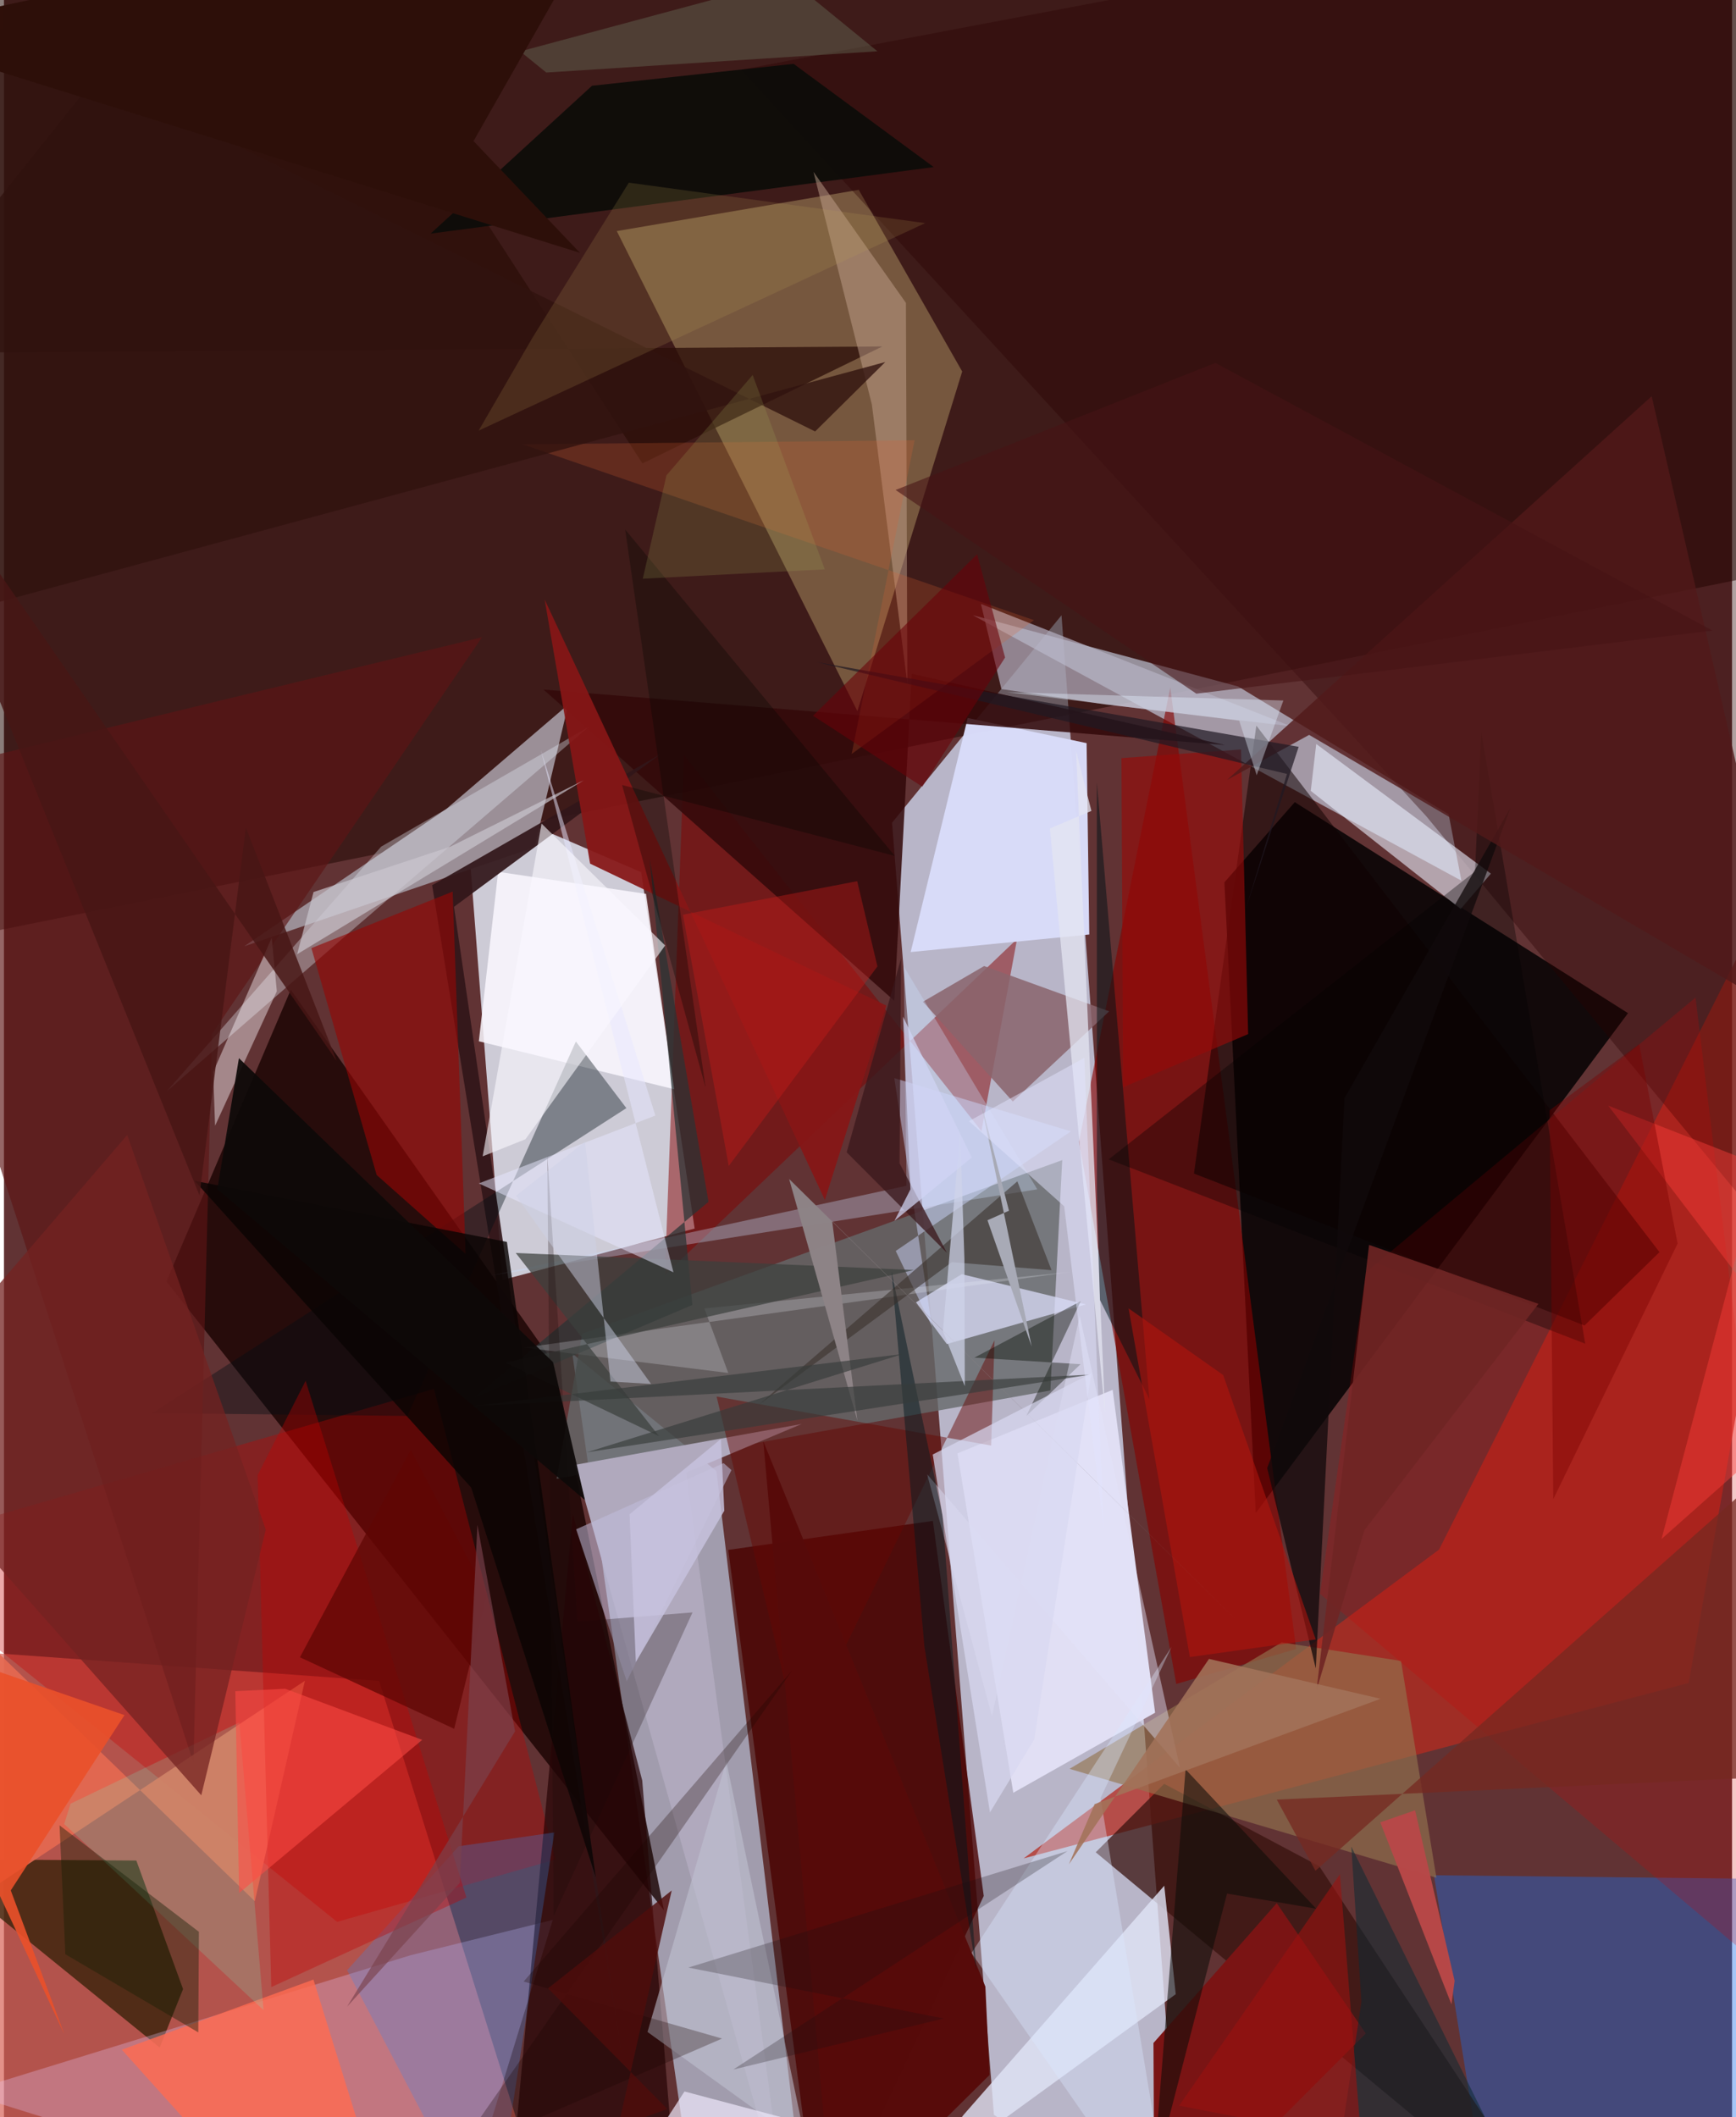 <svg xmlns="http://www.w3.org/2000/svg" width="228" height="278" viewBox="0 0 836 1024"><path fill="#613334" d="M0 0h836v1024H0z"/><path fill="#d7e2fc" fill-opacity=".741" d="M429.64 397.932l49.28 624.905L570.277 1086l-58.66-788.408z"/><path fill="#e4ebf9" fill-opacity=".824" d="M241.152 619.095L223.087 385.09l85.174 36.763 25.872 172.34z"/><path fill="#c1d1ea" fill-opacity=".663" d="M274.944 654.667l69.734 56.859L389.429 1086h-52.89z"/><path fill="#d76256" fill-opacity=".698" d="M249.943 1031.338l-68.435-218.34-209.186-15.078L-62 1086z"/><path fill="#1f0600" fill-opacity=".522" d="M-62-62h960v330.52L-11.45 451.727z"/><path fill-opacity=".816" d="M785.673 490.032L605.587 731.786l-15.17-305.026 34.054-38.794z"/><path fill="#190302" fill-opacity=".808" d="M319.294 923.944L78.591 619.819 138.74 478.72l127.097 180.243z"/><path fill="#c9d2e4" fill-opacity=".639" d="M698.89 393.836l6.185 32.122-236.418-128.427L597.1 332.039z"/><path fill="#b42b20" fill-opacity=".753" d="M493.303 898.825l321.715-84.84L898 344.773 694.262 749.48z"/><path fill="#957752" fill-opacity=".655" d="M413.52 91.815l50.05 87.87-50.71 164.245-116.388-232.163z"/><path fill="#9b8f97" d="M214.004 391.259l58.975-50.507-16.287 69.055-140.44 47.861z"/><path fill="#65696a" fill-opacity=".8" d="M506.229 672.524l-238.897 42.702 12.406-70.14 232.226-83.987z"/><path fill="#186cea" fill-opacity=".388" d="M868.59 908.922L898 1052.431 720.68 1086l-28.89-179.002z"/><path fill="#c70000" fill-opacity=".337" d="M266.883 899.366l-105.71 30.176L-62 749.93l270.033-78.188z"/><path fill="#e1dff4" fill-opacity=".988" d="M556.89 828.37l-68.602 38.727-27.016-164.16 75.086-30.71z"/><path fill="#271c00" fill-opacity=".698" d="M75.346 990.321l-112.285-91.147 100.983.71 22.6 62.17z"/><path fill="#e6c5f7" fill-opacity=".306" d="M196.656 945.693l68.832-17.1L217.24 1086l-236.302-73.854z"/><path fill="#490201" fill-opacity=".788" d="M394.764 1086L350.4 749.63l98.98-14.02L473.997 917z"/><path fill="#850202" fill-opacity=".494" d="M490.117 454.162l-17.23 92.924-143.858-181.89-9.268 251.418z"/><path fill="#850300" fill-opacity=".631" d="M567.13 814.475l58.005-16.92-60.906-465.033L520.04 552.2z"/><path fill="#d8dbf9" fill-opacity=".984" d="M523.75 359.423l-57.523-12.15-27.588 113.204 86.404-8.498z"/><path fill="#2a0000" fill-opacity=".369" d="M862.195-62l14.808 685.558-188.962-228.816-331.335-361.05z"/><path fill="#38120e" fill-opacity=".741" d="M757.114 1086L528.167 895.881l33.107-33.107 75.04 39.854z"/><path fill="#270506" fill-opacity=".722" d="M308.783 861.178l-33.575-129.02-31.964 346.884 83.943 6.958z"/><path fill="#32090a" fill-opacity=".863" d="M261.02 333.524l169.726 150.532 8.43-158.191 151.517 34.487z"/><path fill="#92744f" fill-opacity=".643" d="M675.86 803.337l17.122 104.874-177.487-52.687 102.64-61.166z"/><path fill="#eaf0ff" fill-opacity=".592" d="M719.334 422.55l-14.625 17.07-72.511-57.093 2.646-22.695z"/><path fill="#7a1414" d="M658.819 983.518l-43.081-63.03-59.636 67.63.459 97.882z"/><path fill="#100000" fill-opacity=".533" d="M605.869 350.958l195.036 254.646L764.63 641.1l-188.944-73.496z"/><path fill="#d8daf5" fill-opacity=".765" d="M463.344 616.271l60.107 14.63-67.32 19.157-14.909-20.169z"/><path fill="#b6b3c3" fill-opacity=".69" d="M482.527 333.27l50.784 7.51 89.39 10.523-150.076-59.2z"/><path fill="#e0e3f6" fill-opacity=".808" d="M561.325 912.048l-97.071 110.813-28.335 36.841 130.955-95.176z"/><path fill="#faf8ff" fill-opacity=".851" d="M324.21 526.814l-13.602-94.48-71.52-10.669-9.35 81.96z"/><path fill="#311619" fill-opacity=".918" d="M217.713 438.607l99.832-73.81-110.409 63.34 92.407 569.98z"/><path fill="#2b0f09" fill-opacity=".765" d="M-62 170.812L123.64-62l185.235 286.137 116.056-56.557z"/><path fill="#010f14" fill-opacity=".388" d="M301.113 535.961l-24.436-32.218-81.503 181.097-123.358-1.361z"/><path fill="#5c1515" fill-opacity=".651" d="M231.284 308.203L-62 379.153l153.671 473.48 9.029-352.67z"/><path fill="#d10000" fill-opacity=".216" d="M877.853 974.637l-241.197-203.75 22.293-155.594L818.341 482.47z"/><path fill="#e7f2fd" fill-opacity=".341" d="M182.503 409.46l100.323-57.853-113.122 97.185-90.874 78.953z"/><path fill="#e56951" fill-opacity=".902" d="M121.362 919.553l24.22-106.605L-62 950.536v-208.45z"/><path fill="#8a646c" fill-opacity=".851" d="M474.171 467.243l60.499 21.894-46.619 43.637-43.466-48.28z"/><path fill="#930705" fill-opacity=".631" d="M217.074 431.237l6.27 175.283-43.049-38.238-31.566-109.714z"/><path fill="#3289f2" fill-opacity=".259" d="M219.983 892.972l46.294-6.688L235.814 1086 166 952.934z"/><path fill="#0d0c09" fill-opacity=".941" d="M284.485 41.485l97.524-10.603 67.782 49.925-243.375 32.183z"/><path fill="#cadefe" fill-opacity=".333" d="M435.33 467.454l1.29 106.062-200.996 43.423 264.26-41.703z"/><path fill="#b0a9bd" d="M276.27 708.497l102.3 364.095-48.518-360.4 55.88-23.457z"/><path fill="#871616" fill-opacity=".929" d="M426.892 486.39l-143.33-68.67-21.984-127.737 135.55 290.371z"/><path fill="#ff6b51" fill-opacity=".804" d="M186.161 1074.944l-52.729 1.376-76.407-84.954 92.697-33.918z"/><path fill="#660803" fill-opacity=".475" d="M384.66 842.318l94.55-194.086-1.639 50.93-132.817-23.707z"/><path fill="#e4e6f2" fill-opacity=".749" d="M505.997 400.687l26.76 283.98-14.088-321.404 7.416 28.948z"/><path fill="#fcf9fe" fill-opacity=".427" d="M102.135 544.482l-.933-25.922 28.327-65.02 2.48 25.906z"/><path fill="#c4a691" fill-opacity=".478" d="M436.349 146.497L391.63 83.123l28.235 112.494 17.175 135.108z"/><path fill="#970b09" fill-opacity=".631" d="M540.605 366.674l57.85-4.185 3.446 137.665-60.483 25.697z"/><path fill="#001216" fill-opacity=".506" d="M554.13 676.727l-23.911-47.955-1.507-51.867.011-198.527z"/><path fill="#c20000" fill-opacity=".361" d="M223.735 917.763l-94.419 43.323-6.584-247.601 23.213-45.653z"/><path fill="#2a3334" fill-opacity=".729" d="M333.033 631.159l-20.639-215.694 28.456 165.829-113.495 94.784z"/><path fill="#050b02" fill-opacity=".404" d="M520.811 659.828l-26.215 25.04 26.366-55.561-51.484 27.34z"/><path fill="#73fed1" fill-opacity=".184" d="M125.59 972.235l-11.705-139.14-81.667 39.296-3.086 9.85z"/><path fill="#c0c2d3" fill-opacity=".561" d="M398.243 1086L349.44 851.862l-38.113 130.93L454.385 1086z"/><path fill="#090403" fill-opacity=".804" d="M92.247 571.123l151.068 29.55 43.014 307.4-60.274-188.56z"/><path fill="#010200" fill-opacity=".341" d="M534.452 560.732l177.206-139.244 3.043-67.22L764.97 649.9z"/><path fill="#cfdaff" fill-opacity=".475" d="M516.18 547.196l-85.453-25.751 18.193 120.102-17.5-36.508z"/><path fill="#dae9ff" fill-opacity=".376" d="M564.854 796.532L530.51 869.66 566.375 1086l-98.297-141.406z"/><path fill="#100a0b" fill-opacity=".757" d="M648.48 531.198l-13.854 275.726-23.51-96.882 117.745-319.48z"/><path fill="#521919" fill-opacity=".8" d="M797.122 191.645l69.256 301.447-234.973-137.654-39.707 21.794z"/><path fill="#eef5fc" fill-opacity=".231" d="M516.192 615.168l-264.6 36.618 98.814 12.267-11.568-31.213z"/><path fill="#732221" fill-opacity=".745" d="M-62 690.51L95.452 868.317l31.211-128.494-67.031-190.88z"/><path fill="#d85f31" fill-opacity=".231" d="M498.309 299.947l-247.347-85.03 189.584-1.983-30.462 151.754z"/><path fill="#570b0a" fill-opacity=".984" d="M476.778 1003.612l-1.993-42.76L367.34 697.091l34.084 381.115z"/><path fill="#0c0b08" fill-opacity=".557" d="M634.83 923.184l-43.133-7.332-35.828 138.499 15.754-198.57z"/><path fill="#3b403d" fill-opacity=".714" d="M247.596 606.022l192.599 8.234-197.496 44.786 74.168 35.572z"/><path fill="#b4140d" fill-opacity=".565" d="M589.818 665.048l44.797 127.888-60.895 8.535-29.659-168.652z"/><path fill="#c0bddd" fill-opacity=".545" d="M348.15 707.665l3.784 3.367-50.65 102.124-24.466-73.489z"/><path fill="#e8e7ff" fill-opacity=".506" d="M315.131 539.548l-55.413-176.865L323.89 615.37l-94.196-42.99z"/><path fill="#6e7c63" fill-opacity=".369" d="M262.358 35.083l-12.6-10.231L379.82-10.073l42.737 34.87z"/><path fill="#162006" fill-opacity=".424" d="M29.704 945.204L94.012 983l.293-48.658-67.4-51.478z"/><path fill="#e4e5fb" fill-opacity=".447" d="M520.433 636.434l-42.47 193.636-31.355-117.002L568.92 855.01z"/><path fill="#31120e" fill-opacity=".784" d="M-42.878 302.115l469.23-127.011-33.934 33.58L-62-15.985z"/><path fill="#ea512a" fill-opacity=".91" d="M3.297 914.326l25.91 69.614L-62 787.97l120.317 41.569z"/><path fill="#762821" fill-opacity=".749" d="M615.753 870.402l247.853-11.358 1.31-158.178L634.46 904.813z"/><path fill="#b64848" fill-opacity=".992" d="M701.792 958.074l-19.12-82.504-16.842 5.832 34.423 88.038z"/><path fill="#c41b19" fill-opacity=".408" d="M422.56 467.432l-71.932 96.516-22.157-121.538 84.303-16.216z"/><path fill="#201922" fill-opacity=".706" d="M392.993 320.2l233.344 41.011-25.564 78.366 19.925-65.25z"/><path fill="#bda357" fill-opacity=".176" d="M229.645 208.272l26.047-44.948 46.605-74.97 143.357 19.562z"/><path fill="#01181f" fill-opacity=".478" d="M454.058 733.04l-24.68-118.029 15.907 181.271L470.43 953.35z"/><path fill="#382e2a" fill-opacity=".565" d="M364.604 679.918l93.946-69.438 48.227 3.859-16.523-42.978z"/><path fill="#cbc7cf" fill-opacity=".675" d="M215.875 409.528l-66.112 21.918-7.93 30.084 138.717-84.17z"/><path fill="#5f0603" fill-opacity=".745" d="M143.18 801.573l74.631 34.584 15.787-64.894-36.799-69.97z"/><path fill="#ede8fb" fill-opacity=".702" d="M280.885 1086l48.327-74.429L609.86 1086l-408.276-2.852z"/><path fill="#3a181c" fill-opacity=".765" d="M433.256 562.645l22.933 43.318-48.508-48.636 26.32-93.83z"/><path fill="#fb3e3a" fill-opacity=".443" d="M881.774 673.43l-79.888 70.926 47.719-180.766-73.471-28.8z"/><path fill="#ff4a44" fill-opacity=".557" d="M113.77 915.6l88.57-74.092-66.272-24.714-24.146 1.186z"/><path fill="#faf9ff" fill-opacity=".592" d="M319.863 457.282l-67.573 93.73-20.713 8.265 28.498-160.948z"/><path fill="#a8aab6" d="M497.176 651.272l-21.374-61.078 10.399-4.623-13.82-53.467z"/><path fill="#0c2933" fill-opacity=".537" d="M643.854 1053.894l12.85-85.655-4.895-75.078L747.141 1086z"/><path fill="#e3f0ff" fill-opacity=".392" d="M618.942 338.813l-133.646-4.028 112.281 13.77 8.46 26.4z"/><path fill="#9b1110" fill-opacity=".596" d="M646.3 906.491l12.874 160.62 13.644-28.624-104.282-20.044z"/><path fill="#180b08" fill-opacity=".263" d="M262.86 558.871l14.57 225.465 55.682-4.474-67.152 146.854z"/><path fill="#471615" fill-opacity=".831" d="M-62 190.743L94.592 578.186l22.426-177.933 43.954 112.915z"/><path fill="#c7c2de" fill-opacity=".827" d="M305.688 803.866l-3.047-71.433 44.213-36.484 1.63 34.756z"/><path fill="#1b0500" fill-opacity=".286" d="M217.997 1042.086l163.281-234.103L251.416 958.4l95.99 27.58z"/><path fill="#cdd1e7" fill-opacity=".482" d="M293.414 668.203l19.625 1.16-65.33-91.06 33.424-26.117z"/><path fill="#180e11" fill-opacity=".247" d="M352.847 1000.96l101.766-24.68-123.503-24.65 183.38-56.318z"/><path fill="#702524" fill-opacity=".898" d="M658.137 740.14l-23.152 77.297 25.423-215.315 81.922 28.5z"/><path fill="#6a0108" fill-opacity=".576" d="M391.39 346.176l79.395-78.097 13.526 49.94-40.01 62.495z"/><path fill="#8d8386" fill-opacity=".992" d="M400.666 590.598l197.306 194.751-218.133-215.12 33.04 116.926z"/><path fill="#373c3a" fill-opacity=".647" d="M434.886 654.873l-152.989 47.584 243.899-37.624-298.818 15.218z"/><path fill="#79424d" fill-opacity=".659" d="M247.248 837.42l-81.235 133.112 54.503-59.859L229.05 737.5z"/><path fill="#d8d9f1" fill-opacity=".702" d="M526.03 664.232l-27.604 177.096-21.423 35.275-27.683-173.11z"/><path fill="#2e0f09" fill-opacity=".996" d="M-62 15.918L301.268-62l-74.09 130.237 51.481 54.062z"/><path fill="#d0d3ea" fill-opacity=".718" d="M454.235 643.82l8.348-96.643 2.053 61.548.196 61.722z"/><path fill="#020500" fill-opacity=".314" d="M430.988 413.987L299.033 379.68l40.414 146.425-38.924-269.99z"/><path fill="#a27259" fill-opacity=".875" d="M527.653 872.577l138.327-50.94-83.014-19.284-67.771 99.324z"/><path fill="#4e0d0b" fill-opacity=".824" d="M320.922 1020.028l-23.775 8.673 25.893-114.344-59.828 47.349z"/><path fill="#0d0908" fill-opacity=".929" d="M265.609 658.821L113.673 511.792l-10.437 63.37 177.843 150.387z"/><path fill="#e2e4fc" fill-opacity=".506" d="M522.64 511.668l9.392 227.722-19.138-155.967-46.035-41.172z"/><path fill="#d1d5f4" fill-opacity=".729" d="M430.802 590.474l37.415-30.63-33.283-68.11 3.596 83.506z"/><path fill="#461415" fill-opacity=".588" d="M576.851 335.506l249.655-30.531-240.465-129.449-154.7 61.453z"/><path fill="#a5ad59" fill-opacity=".192" d="M362.199 181.37l-41.703 48.533-11.448 49.996 88.048-4.534z"/><path fill="#7b0000" fill-opacity=".404" d="M747.75 536.996l43.31-32.018 18.605 96.492-60.142 123.611z"/></svg>